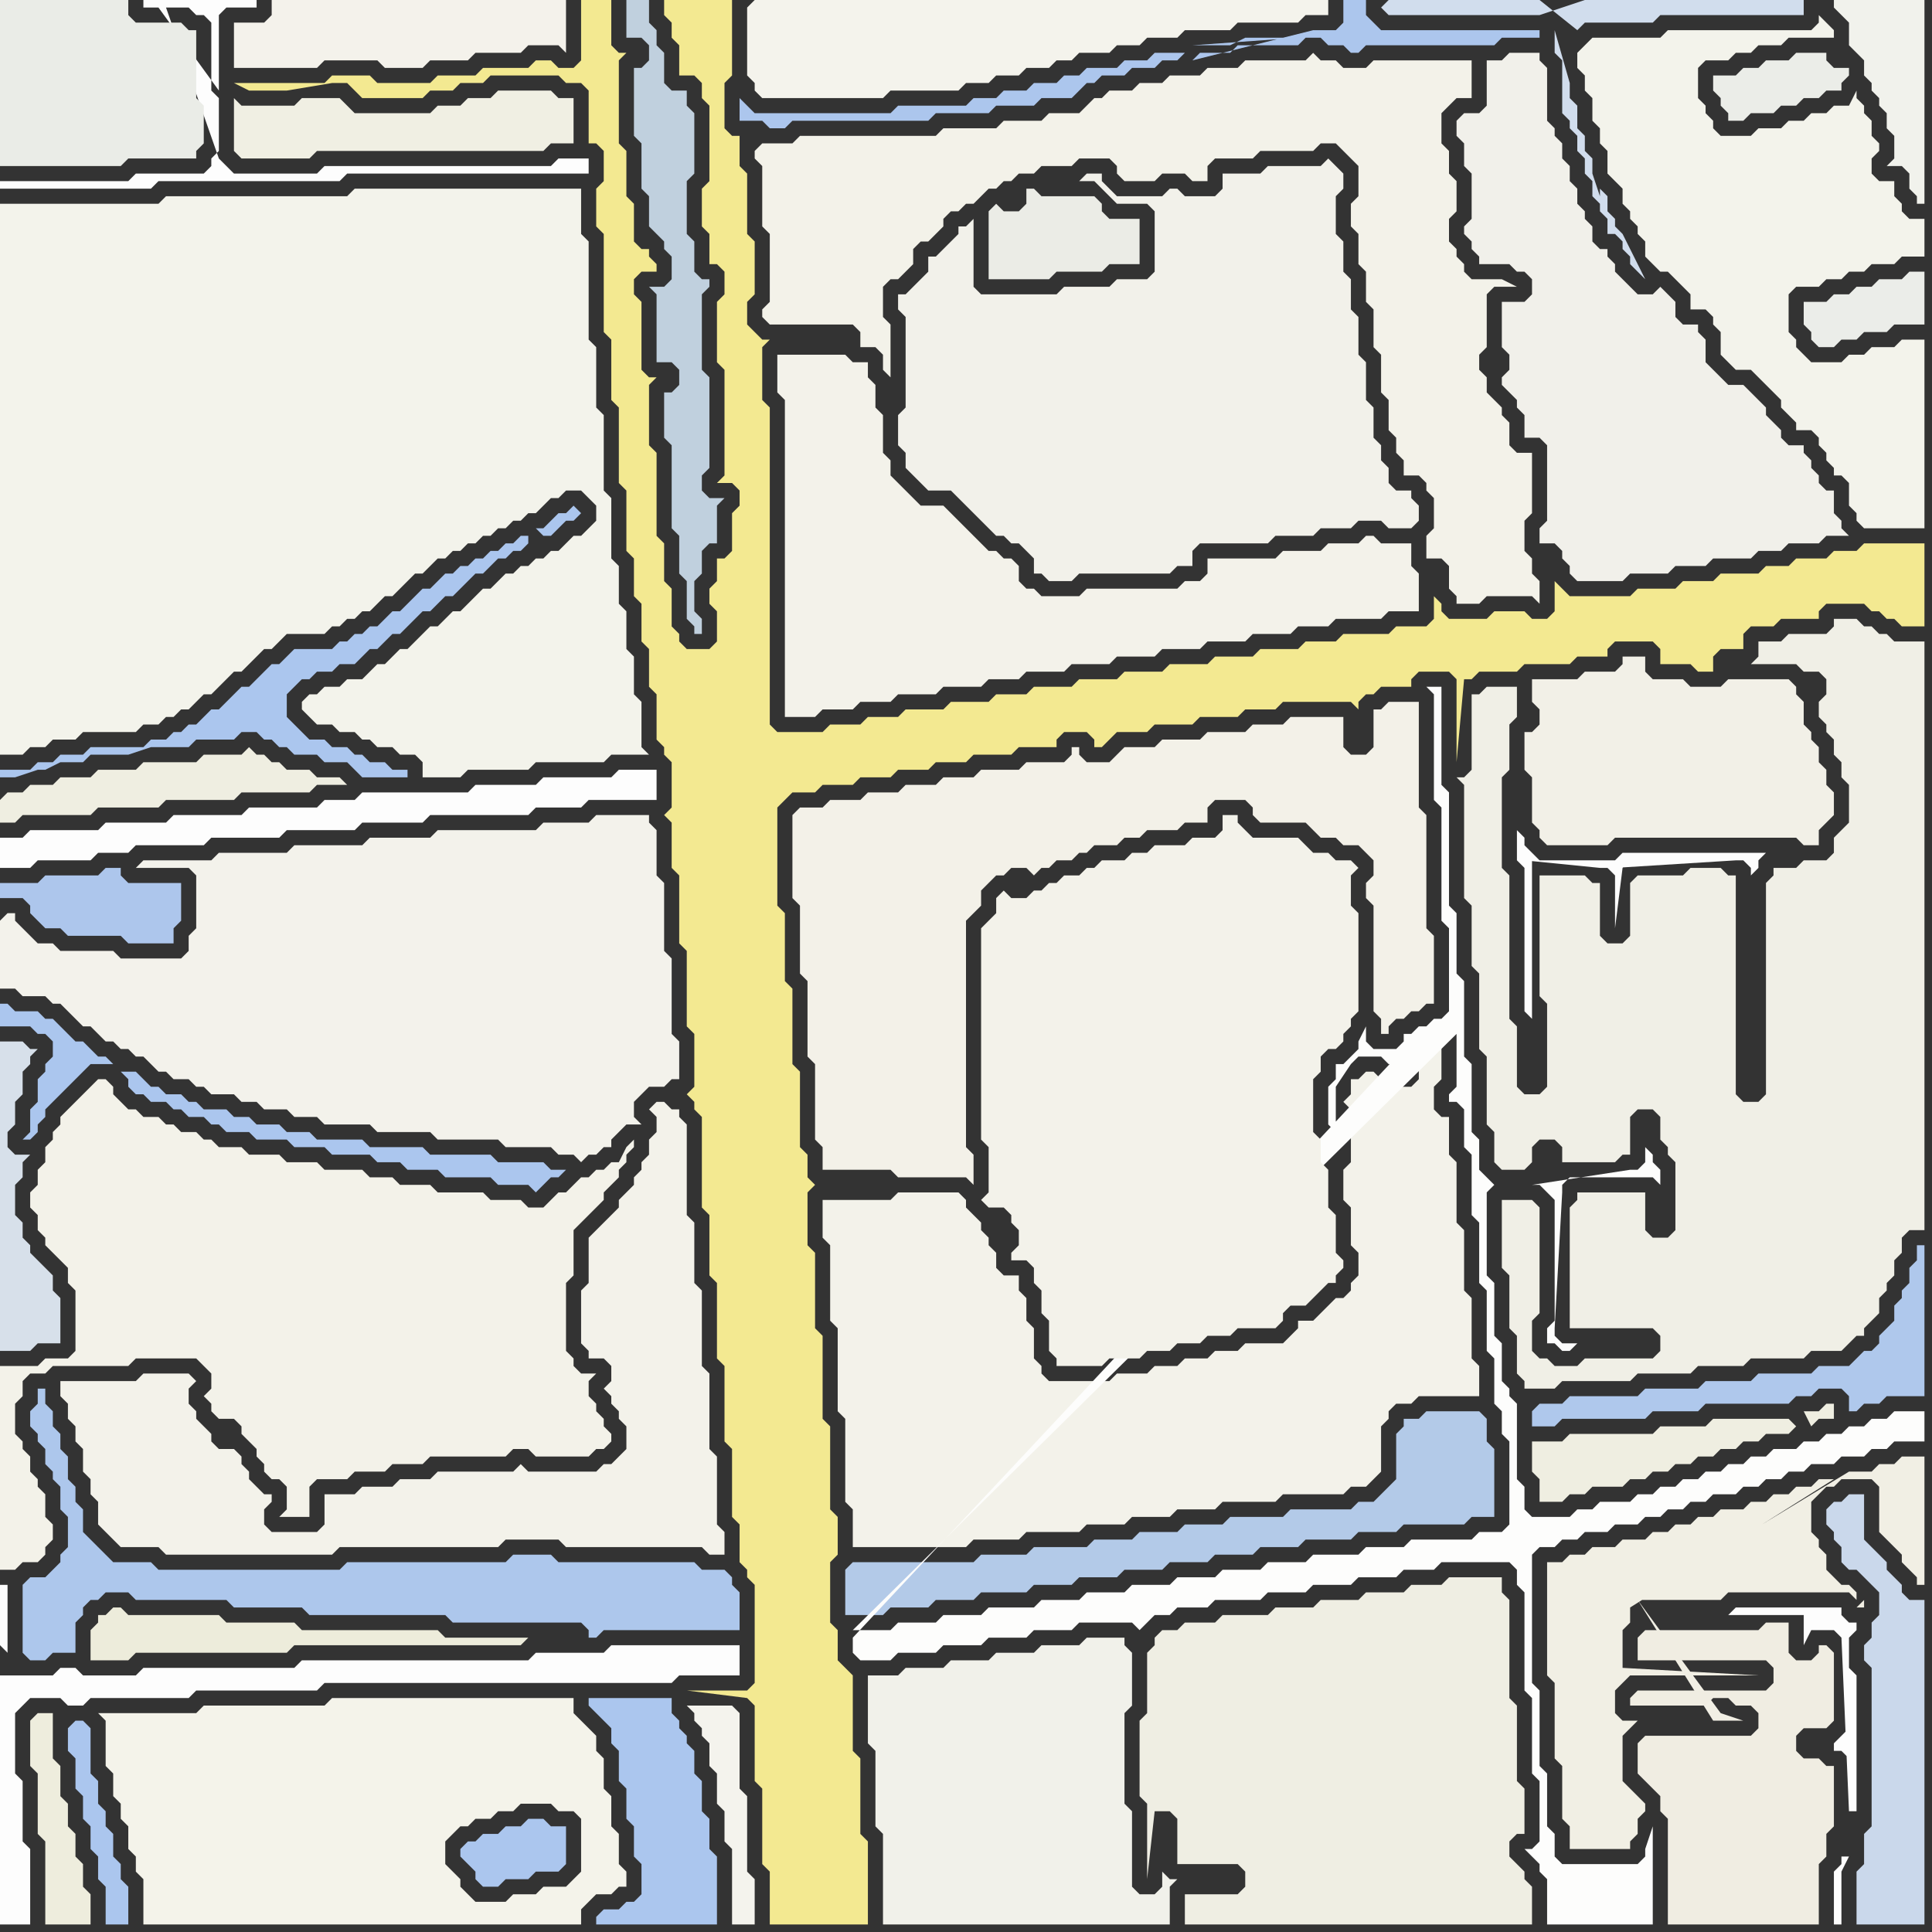 <svg width="256" height="256" xmlns="http://www.w3.org/2000/svg"><rect width="100%" height="100%" fill="#333333" stroke="none"/><script> 
var tempColor;
function hoverPath(evt){
obj = evt.target;
tempColor = obj.getAttribute("fill");
obj.setAttribute("fill","red");
//alert(tempColor);
//obj.setAttribute("stroke","red");}
function recoverPath(evt){
obj = evt.target;
obj.setAttribute("fill", tempColor);
//obj.setAttribute("stroke", tempColor);
}</script><path onmouseover="hoverPath(evt)" onmouseout="recoverPath(evt)" fill="rgb(179,202,232)" d="M  112,208l 0,6 5,0 1,-1 5,0 1,-1 5,0 1,-1 6,0 1,-1 5,0 1,-1 5,0 1,-1 5,0 1,-1 5,0 1,-1 5,0 1,-1 5,0 1,-1 6,0 1,-1 5,0 1,-1 8,0 1,-1 3,0 0,-9 -1,-1 0,-3 -1,-1 -7,0 -1,1 -2,0 0,1 -1,1 0,6 -1,1 -1,1 -1,1 -2,0 -1,1 -8,0 -1,1 -7,0 -1,1 -5,0 -1,1 -5,0 -1,1 -5,0 -1,1 -7,0 -1,1 -6,0 -1,1 -16,0 -1,1Z"/>
<path onmouseover="hoverPath(evt)" onmouseout="recoverPath(evt)" fill="rgb(241,241,234)" d="M  115,224l 0,7 1,1 0,10 1,1 0,12 38,0 0,-5 1,-1 -1,0 -1,-1 0,2 -1,1 -2,0 -1,-1 0,-10 -1,-1 0,-12 1,-1 0,-7 -1,-1 0,-1 -5,0 -1,1 -5,0 -1,1 -5,0 -1,1 -5,0 -1,1 -5,0 -1,1 -4,0Z"/>
<path onmouseover="hoverPath(evt)" onmouseout="recoverPath(evt)" fill="rgb(235,236,230)" d="M  131,32l 0,5 8,0 1,-1 6,0 1,-1 4,0 0,-6 -4,0 -1,-1 0,-1 -1,-1 -7,0 -1,-1 -1,0 0,2 -1,1 -2,0 -1,-1 -1,1Z"/>
<path onmouseover="hoverPath(evt)" onmouseout="recoverPath(evt)" fill="rgb(235,237,233)" d="M  240,40l -1,0 0,3 1,1 0,1 1,1 2,0 1,-1 2,0 1,-1 3,0 1,-1 4,0 0,-7 -2,0 -1,1 -3,0 -1,1 -2,0 -1,1 -2,0 -1,1Z"/>
<path onmouseover="hoverPath(evt)" onmouseout="recoverPath(evt)" fill="rgb(253,253,253)" d="M  22,1l 3,0 1,1 1,0 1,1 0,9 1,1 0,7 -1,1 0,1 -1,1 -9,0 -1,1 -17,0 0,1 20,0 1,-1 24,0 1,-1 32,0 0,-2 -4,0 -1,1 -30,0 -1,1 -11,0 -1,-1 -1,-1 0,0 -7,-20 7,11 0,-10 1,-1 4,0 0,-1 -15,0 0,1 2,0 8,11 -7,-11Z"/>
<path onmouseover="hoverPath(evt)" onmouseout="recoverPath(evt)" fill="rgb(243,233,145)" d="M  78,0l -1,0 0,8 -1,1 -2,0 -1,-1 -2,0 -1,1 -6,0 -1,1 -5,0 -1,1 -7,0 -1,-1 -5,0 -1,1 -12,0 2,1 5,0 6,-1 2,0 1,1 1,1 8,0 1,-1 3,0 1,-1 3,0 1,-1 9,0 1,1 2,0 1,1 0,7 1,0 1,1 0,4 -1,1 0,5 1,1 0,13 1,1 0,8 1,1 0,10 1,1 0,8 1,1 0,5 1,1 0,5 1,1 0,5 1,1 0,6 1,1 0,1 1,1 0,6 -1,1 1,1 0,6 1,1 0,9 1,1 0,10 1,1 0,7 -1,1 1,1 0,1 1,1 0,12 1,1 0,8 1,1 0,10 1,1 0,10 1,1 0,9 1,1 0,5 1,1 0,1 1,1 0,13 -1,1 -8,0 8,1 0,0 1,1 0,10 1,1 0,10 1,1 0,7 13,0 0,-11 -1,-1 0,-10 -1,-1 0,-10 -1,-1 -1,-1 0,-4 -1,-1 0,-8 1,-1 0,-5 -1,-1 0,-11 -1,-1 0,-11 -1,-1 0,-10 -1,-1 0,-7 1,-1 -1,-1 0,-3 -1,-1 0,-10 -1,-1 0,-10 -1,-1 0,-9 -1,-1 0,-13 1,-1 1,-1 3,0 1,-1 4,0 1,-1 4,0 1,-1 4,0 1,-1 4,0 1,-1 5,0 1,-1 5,0 0,-1 1,-1 3,0 1,1 0,1 1,0 1,-1 1,-1 4,0 1,-1 5,0 1,-1 5,0 1,-1 4,0 1,-1 9,0 1,1 0,-1 1,-1 1,0 1,-1 4,0 0,-1 1,-1 4,0 1,1 0,11 1,-11 1,0 1,-1 5,0 1,-1 6,0 1,-1 4,0 0,-1 1,-1 5,0 1,1 0,2 4,0 1,1 2,0 0,-2 1,-1 3,0 0,-2 1,-1 3,0 1,-1 5,0 0,-1 1,-1 5,0 1,1 1,0 1,1 1,0 1,1 3,0 0,-11 -8,0 -1,1 -3,0 -1,1 -4,0 -1,1 -3,0 -1,1 -5,0 -1,1 -4,0 -1,1 -5,0 -1,1 -8,0 -1,-1 -1,-1 0,4 -1,1 -2,0 -1,-1 -4,0 -1,1 -5,0 -1,-1 0,-1 -1,-1 0,3 -1,1 -4,0 -1,1 -6,0 -1,1 -4,0 -1,1 -5,0 -1,1 -5,0 -1,1 -5,0 -1,1 -5,0 -1,1 -5,0 -1,1 -5,0 -1,1 -4,0 -1,1 -5,0 -1,1 -5,0 -1,1 -4,0 -1,1 -4,0 -1,1 -6,0 -1,-1 0,-42 -1,-1 0,-7 1,-1 -1,0 -1,-1 0,0 -1,-1 0,-3 1,-1 0,-7 -1,-1 0,-8 -1,-1 0,-4 -1,0 -1,-1 0,-6 1,-1 0,-10 -9,0 0,2 1,1 0,2 1,1 0,4 2,0 1,1 0,2 1,1 0,10 -1,1 0,5 1,1 0,4 1,0 1,1 0,3 -1,1 0,8 1,1 0,14 -1,1 2,0 1,1 0,2 -1,1 0,5 -1,1 -1,0 0,3 -1,1 0,2 1,1 0,4 -1,1 -3,0 -1,-1 0,-1 -1,-1 0,-5 -1,-1 0,-5 -1,-1 0,-11 -1,-1 0,-8 1,-1 -1,0 -1,-1 0,-9 -1,-1 0,-2 1,-1 2,0 0,-1 -1,-1 0,-1 -1,0 -1,-1 0,-5 -1,-1 0,-6 -1,-1 0,-11 1,-1 -1,0 -1,-1 0,-6Z"/>
<path onmouseover="hoverPath(evt)" onmouseout="recoverPath(evt)" fill="rgb(244,243,236)" d="M  99,1l 0,9 1,1 0,1 1,1 16,0 1,-1 9,0 1,-1 3,0 1,-1 3,0 1,-1 3,0 1,-1 2,0 1,-1 4,0 1,-1 3,0 1,-1 4,0 1,-1 6,0 1,-1 8,0 1,-1 3,0 0,-2 -76,0 -1,1Z"/>
<path onmouseover="hoverPath(evt)" onmouseout="recoverPath(evt)" fill="rgb(243,242,234)" d="M  103,49l 0,3 1,1 0,42 4,0 1,-1 4,0 1,-1 4,0 1,-1 5,0 1,-1 5,0 1,-1 4,0 1,-1 5,0 1,-1 5,0 1,-1 5,0 1,-1 5,0 1,-1 5,0 1,-1 5,0 1,-1 4,0 1,-1 6,0 1,-1 4,0 0,-5 -1,-1 0,-3 -4,0 -1,-1 -1,0 -1,1 -4,0 -1,1 -5,0 -1,1 -9,0 0,2 -1,1 -2,0 -1,1 -12,0 -1,1 -5,0 -1,-1 -1,0 -1,-1 0,-2 -1,-1 -1,0 -1,-1 -1,0 -1,-1 -1,-1 -1,-1 -1,-1 -1,-1 -1,-1 -3,0 -1,-1 -1,-1 -1,-1 -1,-1 0,-2 -1,-1 0,-5 -1,-1 0,-3 -1,-1 0,-2 -2,0 -1,-1 -9,0Z"/>
<path onmouseover="hoverPath(evt)" onmouseout="recoverPath(evt)" fill="rgb(243,242,234)" d="M  109,161l 0,3 1,1 0,10 1,1 0,11 1,1 0,11 1,1 0,5 15,0 1,-1 6,0 1,-1 7,0 1,-1 5,0 1,-1 5,0 1,-1 5,0 1,-1 7,0 1,-1 8,0 1,-1 2,0 1,-1 1,-1 0,-6 1,-1 0,-1 1,-1 2,0 1,-1 8,0 0,-4 -1,-1 0,-8 -1,-1 0,-8 -1,-1 0,-8 -1,-1 0,-5 -1,0 -1,-1 0,-3 1,-1 0,-5 -2,0 -1,1 0,4 -1,1 -2,0 -1,-1 -1,0 -1,-1 -1,0 -1,1 -1,0 0,2 -1,1 1,1 0,7 -1,1 0,4 1,1 0,5 1,1 0,3 -1,1 0,1 -1,1 -1,0 -1,1 -1,1 -1,1 -2,0 0,1 -1,1 -1,1 -5,0 -1,1 -3,0 -1,1 -3,0 -1,1 -3,0 -1,1 -4,0 -1,1 -8,0 -1,-1 0,-1 -1,-1 0,-4 -1,-1 0,-3 -1,-1 0,-2 -2,0 -1,-1 0,-2 -1,-1 0,-1 -1,-1 0,-1 -1,-1 -1,-1 0,-1 -1,-1 -8,0 -1,1 -9,0Z"/>
<path onmouseover="hoverPath(evt)" onmouseout="recoverPath(evt)" fill="rgb(253,253,252)" d="M  113,217l 0,2 1,1 4,0 1,-1 5,0 1,-1 5,0 1,-1 5,0 1,-1 5,0 1,-1 7,0 1,1 0,0 1,-1 1,-1 2,0 1,-1 4,0 1,-1 6,0 1,-1 5,0 1,-1 5,0 1,-1 5,0 1,-1 4,0 1,-1 9,0 1,1 0,2 1,1 0,13 1,1 0,10 1,1 0,8 -1,1 -1,0 1,1 0,0 1,1 0,1 1,1 0,6 14,0 0,-13 -1,3 0,1 -1,1 -10,0 -1,-1 0,-3 -1,-1 0,-7 -1,-1 0,-10 -1,-1 0,-17 1,-1 2,0 1,-1 2,0 1,-1 3,0 1,-1 3,0 1,-1 2,0 1,-1 2,0 1,-1 2,0 1,-1 3,0 1,-1 2,0 1,-1 2,0 1,-1 2,0 1,-1 3,0 1,-1 3,0 1,-1 2,0 1,-1 4,0 0,-4 -4,0 -1,1 -2,0 -1,1 -2,0 -1,1 -2,0 -1,1 -2,0 -1,1 -3,0 -1,1 -2,0 -1,1 -2,0 -1,1 -2,0 -1,1 -2,0 -1,1 -2,0 -1,1 -2,0 -1,1 -4,0 -1,1 -2,0 -1,1 -5,0 -1,-1 0,-3 -1,-1 0,-10 -1,-1 0,-1 -1,-1 0,-5 -1,-1 0,-7 -1,-1 0,-11 1,-1 0,0 -1,-1 -1,-1 0,-4 -1,-1 0,-9 -1,-1 0,-10 -1,-1 0,-8 -1,-1 0,-15 -1,-1 0,-13 -2,0 1,1 0,14 1,1 0,15 1,1 0,11 -1,1 -1,0 -1,1 -1,0 -1,1 -1,0 0,1 -1,1 -3,0 -1,-1 0,-2 -1,2 0,1 -1,1 -1,1 -1,0 0,2 -1,1 0,5 1,1 0,-6 2,-3 1,-1 3,0 1,1 1,0 1,1 0,-3 -73,78 80,-80 0,7 -1,1 0,1 1,0 1,1 0,5 1,1 0,8 1,1 0,8 1,1 0,8 1,1 0,6 1,1 0,3 1,1 0,11 -1,1 -3,0 -1,1 -8,0 -1,1 -5,0 -1,1 -6,0 -1,1 -5,0 -1,1 -5,0 -1,1 -5,0 -1,1 -5,0 -1,1 -5,0 -1,1 -5,0 -1,1 -6,0 -1,1 -5,0 -1,1 -5,0 -1,1 -5,0 80,-79 -80,80 90,-60 1,0 1,1 0,0 1,1 0,16 -1,1 0,2 1,0 1,1 1,0 1,-1 -2,0 -1,-1 0,-1 1,-18 0,-1 1,-1 11,0 1,1 0,-2 -1,-1 0,-1 -1,-1 0,2 -1,1 -1,0 -13,2 -90,60Z"/>
<path onmouseover="hoverPath(evt)" onmouseout="recoverPath(evt)" fill="rgb(241,240,234)" d="M  194,15l -1,1 0,2 1,1 0,3 1,1 0,6 -1,1 0,1 1,1 0,1 1,1 0,1 4,0 1,1 1,0 1,1 0,2 -1,1 -3,0 0,6 1,1 0,2 -1,1 0,1 1,1 1,1 0,1 1,1 0,3 2,0 1,1 0,10 -1,1 0,2 2,0 1,1 0,1 1,1 0,1 1,1 6,0 1,-1 5,0 1,-1 4,0 1,-1 5,0 1,-1 3,0 1,-1 4,0 1,-1 3,0 -1,-1 0,-1 -1,-1 0,-3 -1,0 -1,-1 0,-1 -1,-1 0,-1 -1,-1 0,-1 -2,0 -1,-1 0,-1 -1,-1 -1,-1 0,-1 -1,-1 -1,-1 -1,-1 -2,0 -1,-1 -1,-1 -1,-1 0,-3 -1,-1 0,-1 -2,0 -1,-1 0,-2 -1,-1 -1,-1 -1,1 -2,0 -1,-1 -1,-1 -1,-1 0,-1 -1,-1 0,-1 -1,0 -1,-1 0,-2 -1,-1 0,-1 -1,-1 0,-2 -1,-1 0,-2 -1,-1 0,-2 -1,-1 0,-1 -1,-1 0,-7 -1,-1 0,-1 -4,0 -1,1 -2,0 0,6 -1,1Z"/>
<path onmouseover="hoverPath(evt)" onmouseout="recoverPath(evt)" fill="rgb(239,238,225)" d="M  0,106l 0,3 2,0 1,-1 9,0 1,-1 8,0 1,-1 9,0 1,-1 9,0 1,-1 4,0 -1,-1 -3,0 -1,-1 -3,0 -1,-1 -1,0 -1,-1 -1,0 -1,-1 -1,1 -5,0 -1,1 -7,0 -1,1 -5,0 -1,1 -4,0 -1,1 -3,0 -1,1 -2,0 -1,1Z"/>
<path onmouseover="hoverPath(evt)" onmouseout="recoverPath(evt)" fill="rgb(243,242,235)" d="M  0,122l 0,9 2,0 1,1 3,0 1,1 1,0 1,1 1,1 1,1 1,0 1,1 1,1 1,0 1,1 1,0 1,1 1,0 1,1 1,1 1,0 1,1 2,0 1,1 1,0 1,1 3,0 1,1 2,0 1,1 3,0 1,1 3,0 1,1 6,0 1,1 7,0 1,1 8,0 1,1 6,0 1,1 2,0 1,1 1,-1 1,0 1,-1 1,0 0,-1 1,-1 1,-1 2,0 -1,-1 0,-2 1,-1 1,-1 2,0 1,-1 1,0 0,-5 -1,-1 0,-10 -1,-1 0,-9 -1,-1 0,-6 -1,-1 0,-1 -7,0 -1,1 -6,0 -1,1 -13,0 -1,1 -8,0 -1,1 -9,0 -1,1 -9,0 -1,1 -9,0 -1,1 7,0 1,1 0,7 -1,1 0,2 -1,1 -8,0 -1,-1 -7,0 -1,-1 -2,0 -1,-1 -1,-1 -1,-1 0,-1 -1,0 -1,1Z"/>
<path onmouseover="hoverPath(evt)" onmouseout="recoverPath(evt)" fill="rgb(173,199,236)" d="M  3,210l 0,9 1,1 2,0 1,-1 3,0 0,-4 1,-1 0,-1 1,-1 1,0 1,-1 3,0 1,1 12,0 1,1 9,0 1,1 18,0 1,1 17,0 1,1 0,1 1,0 1,-1 18,0 0,-5 -1,-1 0,-1 -1,-1 -3,0 -1,-1 -18,0 -1,-1 -5,0 -1,1 -21,0 -1,1 -24,0 -1,-1 -5,0 -1,-1 -1,-1 -1,-1 -1,-1 0,-3 -1,-1 0,-2 -1,-1 0,-3 -1,-1 0,-2 -1,-1 0,-2 -1,-1 0,-2 -1,0 0,2 -1,1 0,2 1,1 0,1 1,1 0,2 1,1 0,1 1,1 0,3 1,1 0,4 -1,1 0,1 -1,1 -1,1 -2,0 -1,1Z"/>
<path onmouseover="hoverPath(evt)" onmouseout="recoverPath(evt)" fill="rgb(243,242,234)" d="M  9,186l 0,2 1,1 0,2 1,1 0,3 1,1 0,2 1,1 0,3 1,1 1,1 1,1 5,0 1,1 22,0 1,-1 21,0 1,-1 7,0 1,1 18,0 1,1 2,0 0,-3 -1,-1 0,-9 -1,-1 0,-10 -1,-1 0,-10 -1,-1 0,-8 -1,-1 0,-12 -1,-1 0,-1 -1,0 -1,-1 -1,0 -1,1 0,0 1,1 0,2 -1,1 0,2 -1,1 0,1 -1,1 0,1 -1,1 -1,1 0,1 -1,1 -3,3 0,6 -1,1 0,7 1,1 0,1 2,0 1,1 0,2 -1,1 1,1 0,1 1,1 0,1 1,1 0,3 -2,2 -1,0 -1,1 -9,0 -1,-1 -1,1 -10,0 -1,1 -4,0 -1,1 -4,0 -1,1 -4,0 0,4 -1,1 -6,0 -1,-1 0,-2 1,-1 0,-1 -1,0 -2,-2 0,-1 -1,-1 0,-1 -1,-1 -2,0 -1,-1 0,-1 -1,-1 -1,-1 0,-1 -1,-1 0,-2 1,-1 -1,-1 -6,0 -1,1 -10,0 0,2 1,1Z"/>
<path onmouseover="hoverPath(evt)" onmouseout="recoverPath(evt)" fill="rgb(243,242,233)" d="M  33,153l 0,0 -1,-1 -3,0 -1,-1 -1,0 -1,-1 -2,0 -1,-1 -1,0 -1,-1 -2,0 -1,-1 -1,0 -1,-1 -1,-1 0,-1 -1,-1 -1,0 -1,1 0,0 -1,1 -1,1 -1,1 -1,1 0,1 -1,1 0,1 -1,1 0,2 -1,1 0,2 -1,1 0,2 1,1 0,2 1,1 0,1 1,1 1,1 1,1 0,2 1,1 0,8 -1,1 -3,0 -1,1 -5,0 0,27 2,0 1,-1 2,0 1,-1 0,-1 1,-1 0,-2 -1,-1 0,-3 -1,-1 0,-1 -1,-1 0,-2 -1,-1 0,-1 -1,-1 0,-4 1,-1 0,-2 1,-1 2,0 1,-1 10,0 1,-1 8,0 1,1 1,1 0,2 -1,1 1,1 0,1 1,1 2,0 1,1 0,1 1,1 1,1 0,1 1,1 0,1 1,1 1,0 1,1 0,3 -1,1 4,0 0,-4 1,-1 4,0 1,-1 4,0 1,-1 4,0 1,-1 10,0 1,-1 2,0 1,1 7,0 1,-1 1,0 1,-1 0,-1 -1,-1 0,-1 -1,-1 0,-1 -1,-1 0,-2 1,-1 -2,0 -1,-1 0,-1 -1,-1 0,-9 1,-1 0,-6 1,-1 1,-1 1,-1 1,-1 0,-1 2,-2 0,-1 1,-1 0,-1 1,-1 0,-1 -1,1 -1,2 -1,0 -1,1 -1,0 -1,1 -1,0 -1,1 -1,1 -1,0 -1,1 -1,1 -2,0 -1,-1 -4,0 -1,-1 -6,0 -1,-1 -4,0 -1,-1 -3,0 -1,-1 -5,0 -1,-1 -4,0 -1,-1Z"/>
<path onmouseover="hoverPath(evt)" onmouseout="recoverPath(evt)" fill="rgb(244,243,237)" d="M  92,226l -1,0 1,1 0,1 1,1 0,1 1,1 0,3 1,1 0,4 1,1 0,4 1,1 0,10 3,0 0,-6 -1,-1 0,-10 -1,-1 0,-10 -1,-1Z"/>
<path onmouseover="hoverPath(evt)" onmouseout="recoverPath(evt)" fill="rgb(239,238,227)" d="M  154,216l 0,0 -1,1 0,1 -1,1 0,8 -1,1 0,10 1,1 0,10 1,-9 2,0 1,1 0,6 8,0 1,1 0,2 -1,1 -7,0 0,4 46,0 0,-5 -1,-1 0,-1 -1,-1 -1,-1 0,-2 1,-1 1,0 0,-6 -1,-1 0,-10 -1,-1 0,-13 -1,-1 0,-2 -7,0 -1,1 -4,0 -1,1 -5,0 -1,1 -5,0 -1,1 -5,0 -1,1 -6,0 -1,1 -4,0 -1,1Z"/>
<path onmouseover="hoverPath(evt)" onmouseout="recoverPath(evt)" fill="rgb(235,237,232)" d="M  227,10l 0,2 1,1 0,1 1,1 0,1 2,0 1,-1 3,0 1,-1 2,0 1,-1 2,0 1,-1 2,0 0,-1 1,-1 0,-1 -2,0 -1,-1 0,-1 -4,0 -1,1 -3,0 -1,1 -2,0 -1,1Z"/>
<path onmouseover="hoverPath(evt)" onmouseout="recoverPath(evt)" fill="rgb(253,253,253)" d="M  1,219l 0,-9 -1,0 0,8 1,1 -1,3 0,33 4,0 0,-10 -1,-1 0,-8 -1,-1 0,-8 1,-1 1,-1 4,0 1,1 2,0 1,-1 13,0 1,-1 16,0 1,-1 46,0 1,-1 8,0 0,-4 -17,0 -1,1 -9,0 -1,1 -30,0 -1,1 -20,0 -1,1 -7,0 -1,-1 -2,0 -1,1 -7,0 1,-3Z"/>
<path onmouseover="hoverPath(evt)" onmouseout="recoverPath(evt)" fill="rgb(243,242,234)" d="M  131,122l 0,0 -1,1 0,28 1,1 0,6 -1,1 1,1 2,0 1,1 0,1 1,1 0,2 -1,1 0,1 2,0 1,1 0,2 1,1 0,3 1,1 0,4 1,1 0,1 6,0 1,-1 4,0 1,-1 3,0 1,-1 3,0 1,-1 3,0 1,-1 5,0 1,-1 0,-1 1,-1 2,0 1,-1 1,-1 1,-1 1,0 0,-1 1,-1 0,-1 -1,-1 0,-5 -1,-1 0,-5 -1,-1 0,-3 -1,-1 0,-7 1,-1 0,-2 1,-1 1,0 1,-1 0,-1 1,-1 0,-1 1,-1 0,-13 -1,-1 0,-4 1,-1 -1,-1 -2,0 -1,-1 -2,0 -1,-1 -1,-1 -6,0 -1,-1 -1,-1 0,-1 -2,0 0,2 -1,1 -3,0 -1,1 -4,0 -1,1 -2,0 -1,1 -3,0 -1,1 -1,0 -1,1 -2,0 -1,1 -1,0 -1,1 -1,0 -1,1 -2,0 -1,-1 -1,1 0,2 -1,1Z"/>
<path onmouseover="hoverPath(evt)" onmouseout="recoverPath(evt)" fill="rgb(242,241,234)" d="M  179,38l 0,-1 -1,-1 0,-4 -1,-1 0,-5 1,-1 0,-2 -1,-1 -1,-1 -1,1 -7,0 -1,1 -5,0 0,2 -1,1 -4,0 -1,-1 -1,0 -1,1 -6,0 -1,-1 -1,-1 0,-1 -2,0 -1,1 2,0 3,3 4,0 1,1 0,8 -1,1 -4,0 -1,1 -6,0 -1,1 -10,0 -1,-1 0,-9 -1,1 -1,0 0,1 -1,1 -1,1 -1,1 -1,0 0,2 -1,1 -1,1 -1,1 -1,0 0,2 1,1 0,12 -1,1 0,4 1,1 0,2 1,1 1,1 1,1 3,0 1,1 1,1 1,1 1,1 1,1 1,1 1,0 1,1 1,0 1,1 1,1 0,2 1,0 1,1 3,0 1,-1 12,0 1,-1 2,0 0,-2 1,-1 9,0 1,-1 5,0 1,-1 4,0 1,-1 3,0 1,1 3,0 1,-1 0,-2 -1,-1 0,-1 -2,0 -1,-1 0,-2 -1,-1 0,-2 -1,-1 0,-4 -1,-1 0,-5 -1,-1 0,-5 -1,-1Z"/>
<path onmouseover="hoverPath(evt)" onmouseout="recoverPath(evt)" fill="rgb(242,240,231)" d="M  202,99l 0,3 1,1 0,6 1,1 0,1 1,1 8,0 1,-1 24,0 1,1 2,0 0,-2 1,-1 1,-1 0,-3 -1,-1 0,-2 -1,-1 0,-2 -1,-1 0,-1 -1,-1 0,-3 -1,-1 0,-1 -1,-1 -8,0 -1,1 -4,0 -1,-1 -4,0 -1,-1 0,-2 -3,0 0,1 -1,1 -4,0 -1,1 -6,0 0,3 1,1 0,2 -1,1 -1,0Z"/>
<path onmouseover="hoverPath(evt)" onmouseout="recoverPath(evt)" fill="rgb(175,200,236)" d="M  203,187l 0,2 3,0 1,-1 11,0 1,-1 6,0 1,-1 11,0 1,-1 2,0 1,-1 3,0 1,1 0,2 1,0 1,-1 2,0 1,-1 5,0 0,-20 -1,0 0,2 -1,1 0,2 -1,1 0,1 -1,1 0,2 -1,1 -1,1 0,1 -1,1 -1,0 -1,1 -1,1 -4,0 -1,1 -7,0 -1,1 -6,0 -1,1 -7,0 -1,1 -9,0 -1,1 -3,0 -1,1Z"/>
<path onmouseover="hoverPath(evt)" onmouseout="recoverPath(evt)" fill="rgb(215,224,234)" d="M  3,155l 0,-1 1,-1 -2,0 -1,-1 0,-2 1,-1 0,-3 1,-1 0,-3 1,-1 0,-1 1,-1 -1,0 -1,-1 -3,0 0,41 4,0 1,-1 3,0 0,-6 -1,-1 0,-2 -1,-1 -1,-1 -1,-1 0,-1 -1,-1 0,-2 -1,-1 0,-4 1,-1Z"/>
<path onmouseover="hoverPath(evt)" onmouseout="recoverPath(evt)" fill="rgb(171,198,238)" d="M  63,244l -1,0 -1,1 0,1 1,1 0,0 1,1 0,1 1,1 2,0 1,-1 3,0 1,-1 3,0 1,-1 0,-5 -2,0 -1,-1 -2,0 -1,1 -2,0 -1,1 -2,0 -1,1Z"/>
<path onmouseover="hoverPath(evt)" onmouseout="recoverPath(evt)" fill="rgb(244,243,234)" d="M  67,252l -4,0 -1,-1 -1,-1 0,-1 -1,-1 -1,-1 0,-3 1,-1 1,-1 1,0 1,-1 2,0 1,-1 2,0 1,-1 4,0 1,1 2,0 1,1 0,7 -1,1 -1,1 -3,0 -1,1 -3,0 -1,1 10,1 1,-1 1,-1 2,0 1,-1 1,0 0,-2 -1,-1 0,-4 -1,-1 0,-4 -1,-1 0,-4 -1,-1 0,-2 -1,-1 -1,-1 -1,-1 0,-2 -32,0 -1,1 -16,0 -1,1 -13,0 1,1 0,6 1,1 0,3 1,1 0,2 1,1 0,3 1,1 0,2 1,1 0,6 58,0 0,-2 -10,-1Z"/>
<path onmouseover="hoverPath(evt)" onmouseout="recoverPath(evt)" fill="rgb(243,242,233)" d="M  100,20l 0,1 1,1 0,8 1,1 0,9 -1,1 0,1 1,1 11,0 1,1 0,2 2,0 1,1 0,2 1,1 0,-7 -1,-1 0,-4 1,-1 1,0 1,-1 1,-1 0,-2 1,-1 1,0 1,-1 1,-1 0,-1 1,-1 1,0 1,-1 1,0 1,-1 1,-1 1,0 1,-1 1,0 1,-1 2,0 1,-1 4,0 1,-1 4,0 1,1 0,1 1,1 4,0 1,-1 3,0 1,1 2,0 0,-2 1,-1 5,0 1,-1 7,0 1,-1 2,0 2,2 1,1 0,4 -1,1 0,3 1,1 0,4 1,1 0,4 1,1 0,5 1,1 0,5 1,1 0,4 1,1 0,2 1,1 0,2 2,0 1,1 0,1 1,1 0,4 -1,1 0,3 2,0 1,1 0,3 1,1 0,1 3,0 1,-1 6,0 1,1 0,-3 -1,-1 0,-2 -1,-1 0,-4 1,-1 0,-8 -2,0 -1,-1 0,-3 -1,-1 0,-1 -1,-1 -1,-1 0,-2 -1,-1 0,-2 1,-1 0,-7 1,-1 3,0 -2,-1 -4,0 -1,-1 0,-1 -1,-1 0,-1 -1,-1 0,-3 1,-1 0,-4 -1,-1 0,-3 -1,-1 0,-4 1,-1 1,-1 2,0 0,-5 -13,0 -1,1 -3,0 -1,-1 -2,0 -1,-1 -1,1 -8,0 -1,1 -4,0 -1,1 -4,0 -1,1 -3,0 -1,1 -3,0 -1,1 -1,0 -1,1 -1,1 -4,0 -1,1 -5,0 -1,1 -7,0 -1,1 -18,0 -1,1 -4,0 -1,1Z"/>
<path onmouseover="hoverPath(evt)" onmouseout="recoverPath(evt)" fill="rgb(243,241,232)" d="M  105,108l 0,11 1,1 0,9 1,1 0,10 1,1 0,10 1,1 0,3 9,0 1,1 9,0 1,1 0,-4 -1,-1 0,-30 1,-1 1,-1 0,-2 1,-1 1,-1 1,0 1,-1 2,0 1,1 1,-1 1,0 1,-1 2,0 1,-1 1,0 1,-1 3,0 1,-1 2,0 1,-1 4,0 1,-1 3,0 0,-2 1,-1 4,0 1,1 0,1 1,1 6,0 1,1 1,1 2,0 1,1 2,0 1,1 1,1 0,2 -1,1 0,2 1,1 0,14 1,1 0,2 1,0 0,-1 1,-1 1,0 1,-1 1,0 1,-1 1,0 0,-9 -1,-1 0,-15 -1,-1 0,-14 -4,0 -1,1 -1,0 0,5 -1,1 -2,0 -1,-1 0,-4 -7,0 -1,1 -4,0 -1,1 -5,0 -1,1 -5,0 -1,1 -4,0 -1,1 -1,1 -3,0 -1,-1 0,-1 -1,0 0,1 -1,1 -5,0 -1,1 -5,0 -1,1 -4,0 -1,1 -4,0 -1,1 -4,0 -1,1 -4,0 -1,1 -3,0 -1,1Z"/>
<path onmouseover="hoverPath(evt)" onmouseout="recoverPath(evt)" fill="rgb(209,221,237)" d="M  206,4l 0,3 1,1 0,7 1,1 0,1 1,1 0,2 1,1 0,2 1,1 0,2 1,1 0,1 1,1 0,2 1,0 1,1 0,1 1,1 0,1 1,1 1,1 -2,-4 -1,-2 -1,-1 0,-1 -1,-1 0,-2 -1,-1 0,1 -1,-3 0,-2 -1,-1 0,-2 -1,-1 0,-3 -1,-1 0,-2 -2,-7 -1,-2 0,0 1,2 -2,-2 -20,0 -1,-1 1,-1 20,0 5,4 0,0 1,-1 9,0 1,-1 19,0 0,-2 -29,0 -6,2 2,2Z"/>
<path onmouseover="hoverPath(evt)" onmouseout="recoverPath(evt)" fill="rgb(241,239,228)" d="M  217,212l 11,0 1,-1 16,0 1,1 0,-1 -1,-1 -1,0 -1,-1 -1,-1 0,-2 -1,-1 0,-1 -1,-1 0,-4 1,-1 1,-1 1,0 1,-1 4,0 1,1 0,6 1,1 1,1 1,1 0,1 1,1 1,1 0,1 1,0 0,-17 -3,0 -1,1 -2,0 -1,1 -3,0 -28,17 26,-16 -2,0 -1,1 -2,0 -1,1 -2,0 -1,1 -2,0 -1,1 -3,0 -1,1 -2,0 -1,1 -2,0 -1,1 -2,0 -1,1 -3,0 -1,1 -3,0 -1,1 -2,0 -1,1 -2,0 0,15 1,1 0,10 1,1 0,7 1,1 0,3 8,0 0,-1 1,-1 0,-2 1,-1 0,-1 -1,-1 0,0 -1,-1 -1,-1 0,-6 1,-1 1,-1 -2,0 -1,-1 0,-3 1,-1 1,-1 17,0 -18,-1 0,-5 1,-1 0,-2 27,-17 -26,16 30,0 -1,1 1,0 0,-1 -30,0 10,16 4,0 -3,-1Z"/>
<path onmouseover="hoverPath(evt)" onmouseout="recoverPath(evt)" fill="rgb(240,237,226)" d="M  221,244l 0,11 20,0 0,-8 1,-1 0,-3 1,-1 0,-8 -1,0 -1,-1 -2,0 -1,-1 0,-2 1,-1 3,0 1,-1 0,-9 -1,-1 -1,0 0,1 -1,1 -2,0 -1,-1 0,-4 -3,0 -1,1 -15,0 -1,1 0,3 17,0 1,1 0,2 -1,1 -17,0 -1,1 0,1 10,0 1,-1 2,0 1,1 2,0 1,1 0,2 -1,1 -14,0 -1,1 0,4 1,1 0,0 1,1 1,1 0,2 1,1Z"/>
<path onmouseover="hoverPath(evt)" onmouseout="recoverPath(evt)" fill="rgb(239,238,225)" d="M  237,188l -10,0 -1,1 -6,0 -1,1 -11,0 -1,1 -4,0 0,4 1,1 0,3 3,0 1,-1 2,0 1,-1 4,0 1,-1 2,0 1,-1 2,0 1,-1 2,0 1,-1 2,0 1,-1 2,0 1,-1 2,0 1,-1 3,0 1,-1 -1,-1 3,1 1,-1 2,0 0,-2 -1,0 -1,1 -2,0 1,2 -3,-1Z"/>
<path onmouseover="hoverPath(evt)" onmouseout="recoverPath(evt)" fill="rgb(171,198,238)" d="M  9,229l 0,3 1,1 0,4 1,1 0,3 1,1 0,3 1,1 0,3 1,1 0,5 3,0 0,-5 -1,-1 0,-2 -1,-1 0,-3 -1,-1 0,-2 -1,-1 0,-3 -1,-1 0,-6 -1,-1 -1,0 -1,1Z"/>
<path onmouseover="hoverPath(evt)" onmouseout="recoverPath(evt)" fill="rgb(234,236,231)" d="M  26,5l 0,-1 -1,0 -1,-1 -6,0 -1,-1 0,-2 -17,0 0,22 16,0 1,-1 9,0 0,-1 1,-1 0,-5 -1,-1Z"/>
<path onmouseover="hoverPath(evt)" onmouseout="recoverPath(evt)" fill="rgb(244,242,235)" d="M  31,5l 0,4 11,0 1,-1 7,0 1,1 5,0 1,-1 5,0 1,-1 6,0 1,-1 4,0 1,1 0,-7 -39,0 0,2 -1,1 -4,0Z"/>
<path onmouseover="hoverPath(evt)" onmouseout="recoverPath(evt)" fill="rgb(240,239,230)" d="M  223,182l 1,0 1,-1 6,0 1,-1 7,0 1,-1 4,0 2,-2 1,0 0,-1 1,-1 1,-1 0,-2 1,-1 0,-1 1,-1 0,-2 1,-1 0,-2 1,-1 2,0 0,-78 -4,0 -1,-1 -1,0 -1,-1 -1,0 -1,-1 -3,0 0,1 -1,1 -5,0 -1,1 -3,0 0,2 -1,1 6,0 1,1 2,0 1,1 0,2 -1,1 0,2 1,1 0,1 1,1 0,2 1,1 0,2 1,1 0,5 -1,1 -1,1 0,2 -1,1 -3,0 -1,1 -3,0 0,1 -1,1 0,28 -1,1 -2,0 -1,-1 0,-29 -1,0 -1,-1 -4,0 -1,1 -6,0 -1,1 0,7 -1,1 -2,0 -1,-1 0,-7 -1,0 -1,-1 -6,0 0,16 1,1 0,11 -1,1 -2,0 -1,-1 0,-8 -1,-1 0,-19 -1,-1 0,-12 1,-1 0,-6 1,-1 0,-4 -4,0 -1,1 -1,0 0,10 -1,1 -1,0 1,1 0,15 1,1 0,8 1,1 0,10 1,1 0,9 1,1 0,4 1,1 3,0 1,-1 0,-2 1,-1 2,0 1,1 0,2 7,0 1,-1 1,0 0,-5 1,-1 2,0 1,1 0,3 1,1 0,1 1,1 0,9 -1,1 -2,0 -1,-1 0,-5 -9,0 0,1 -1,1 0,16 11,0 1,1 0,2 -1,1 -9,0 -1,1 -3,0 -1,-1 -1,0 -1,-1 0,-4 1,-1 0,-14 -1,-1 -4,0 0,9 1,1 0,7 1,1 0,5 1,1 0,1 4,0 1,-1 9,0 1,-1Z"/>
<path onmouseover="hoverPath(evt)" onmouseout="recoverPath(evt)" fill="rgb(241,242,236)" d="M  246,7l 0,0 1,1 0,2 1,1 0,1 1,1 0,1 1,1 0,2 1,1 0,3 -1,1 2,0 1,1 0,2 1,1 0,1 1,0 0,-27 -12,0 0,1 1,1 0,0 1,1 0,3 1,1Z"/>
<path onmouseover="hoverPath(evt)" onmouseout="recoverPath(evt)" fill="rgb(243,243,235)" d="M  0,94l 0,6 3,0 1,-1 2,0 1,-1 3,0 1,-1 7,0 1,-1 2,0 1,-1 1,0 1,-1 1,0 1,-1 1,-1 1,0 1,-1 1,-1 1,-1 1,0 1,-1 1,-1 1,-1 1,0 1,-1 1,-1 5,0 1,-1 1,0 1,-1 1,0 1,-1 1,0 1,-1 1,-1 1,0 1,-1 1,-1 1,-1 1,0 1,-1 1,-1 1,0 1,-1 1,0 1,-1 1,0 1,-1 1,0 1,-1 1,0 1,-1 1,0 1,-1 1,0 1,-1 1,-1 1,0 1,-1 2,0 1,1 1,1 0,2 -1,1 -1,1 -1,0 -1,1 -1,1 -1,0 -1,1 -1,0 -1,1 -1,0 -1,1 -1,0 -1,1 -1,1 -1,0 -2,2 -1,1 -1,0 -1,1 -1,1 -1,0 -1,1 -1,1 -1,1 -1,0 -1,1 -1,1 -1,0 -1,1 -1,1 -2,0 -1,1 -2,0 -1,1 -1,0 -1,1 0,1 1,1 1,1 2,0 1,1 2,0 1,1 1,0 1,1 2,0 1,1 2,0 1,1 0,2 5,0 1,-1 8,0 1,-1 9,0 1,-1 5,0 -1,-1 0,-6 -1,-1 0,-5 -1,-1 0,-5 -1,-1 0,-5 -1,-1 0,-8 -1,-1 0,-10 -1,-1 0,-8 -1,-1 0,-13 -1,-1 0,-6 -30,0 -1,1 -24,0 -1,1 -21,0Z"/>
<path onmouseover="hoverPath(evt)" onmouseout="recoverPath(evt)" fill="rgb(173,198,236)" d="M  3,117l -3,0 0,2 3,0 1,1 0,1 1,1 1,1 2,0 1,1 7,0 1,1 6,0 0,-2 1,-1 0,-5 -7,0 -1,-1 0,-1 -2,0 -1,1 -7,0 -1,1Z"/>
<path onmouseover="hoverPath(evt)" onmouseout="recoverPath(evt)" fill="rgb(238,237,221)" d="M  7,229l 0,-2 -2,0 -1,1 0,6 1,1 0,8 1,1 0,11 6,0 0,-4 -1,-1 0,-3 -1,-1 0,-3 -1,-1 0,-3 -1,-1 0,-4 -1,-1Z"/>
<path onmouseover="hoverPath(evt)" onmouseout="recoverPath(evt)" fill="rgb(237,236,219)" d="M  14,214l -1,0 0,1 -1,1 0,4 5,0 1,-1 20,0 1,-1 30,0 1,-1 -11,0 -1,-1 -18,0 -1,-1 -9,0 -1,-1 -12,0 -1,-1 -1,0 -1,1Z"/>
<path onmouseover="hoverPath(evt)" onmouseout="recoverPath(evt)" fill="rgb(171,198,238)" d="M  16,142l 0,0 1,1 0,1 1,1 1,0 1,1 2,0 1,1 1,0 1,1 2,0 1,1 1,0 1,1 3,0 1,1 4,0 1,1 4,0 1,1 5,0 1,1 3,0 1,1 4,0 1,1 6,0 1,1 4,0 1,1 1,-1 1,-1 1,0 1,-1 -2,0 -1,-1 -6,0 -1,-1 -8,0 -1,-1 -7,0 -1,-1 -6,0 -1,-1 -3,0 -1,-1 -3,0 -1,-1 -2,0 -1,-1 -3,0 -1,-1 -1,0 -1,-1 -2,0 -1,-1 -1,0 -1,-1 -1,-1 -2,0 -1,-1 -1,-1 -1,0 -1,-1 -1,-1 -1,0 -1,-1 -1,-1 -1,-1 -1,0 -1,-1 -3,0 -1,-1 -1,0 0,3 4,0 1,1 1,0 1,1 0,2 -1,1 0,1 -1,1 0,3 -1,1 0,3 -1,1 1,0 1,-1 0,-1 1,-1 0,-1 1,-1 1,-1 2,-2 1,-1 1,-1 3,0 1,1Z"/>
<path onmouseover="hoverPath(evt)" onmouseout="recoverPath(evt)" fill="rgb(171,198,238)" d="M  79,254l 0,1 16,0 0,-9 -1,-1 0,-4 -1,-1 0,-4 -1,-1 0,-3 -1,-1 0,-1 -1,-1 0,-1 -1,-1 0,-2 -11,0 0,1 1,1 0,0 1,1 1,1 0,2 1,1 0,4 1,1 0,4 1,1 0,4 1,1 0,4 -1,1 -1,0 -1,1 -2,0 -1,1Z"/>
<path onmouseover="hoverPath(evt)" onmouseout="recoverPath(evt)" fill="rgb(243,243,235)" d="M  210,6l 0,0 -1,1 0,2 1,1 0,2 1,1 0,3 1,1 0,2 1,1 0,3 1,1 1,1 0,2 1,1 0,1 1,1 0,1 1,1 0,2 1,1 1,1 1,0 1,1 1,1 1,1 0,2 2,0 1,1 0,1 1,1 0,3 1,1 1,1 2,0 1,1 1,1 1,1 1,1 0,1 1,1 1,1 0,1 2,0 1,1 0,1 1,1 0,1 1,1 0,1 1,0 1,1 0,3 1,1 0,1 1,1 8,0 0,-25 -3,0 -1,1 -3,0 -1,1 -2,0 -1,1 -4,0 -1,-1 -1,-1 0,-1 -1,-1 0,-5 1,-1 3,0 1,-1 2,0 1,-1 2,0 1,-1 3,0 1,-1 3,0 0,-5 -2,0 -1,-1 0,-1 -1,-1 0,-2 -2,0 -1,-1 0,-2 1,-1 0,-1 -1,-1 0,-2 -1,-1 0,-1 -1,-1 0,-1 -1,2 -2,0 -1,1 -2,0 -1,1 -2,0 -1,1 -3,0 -1,1 -4,0 -1,-1 0,-1 -1,-1 0,-1 -1,-1 0,-4 1,-1 3,0 1,-1 2,0 1,-1 3,0 1,-1 6,0 0,-1 -1,-1 0,0 -1,-1 0,1 -1,1 -19,0 -1,1 -9,0 -1,1Z"/>
<path onmouseover="hoverPath(evt)" onmouseout="recoverPath(evt)" fill="rgb(253,253,253)" d="M  232,116l 0,0 1,-1 0,-1 1,-1 -19,0 -1,1 -10,0 -1,-1 -1,-1 0,-1 -1,-1 0,4 1,1 0,19 1,1 0,-21 -1,0 10,1 1,0 1,1 0,7 1,-8 0,0 1,-1 -1,0 -1,1 16,-1 1,0 1,1Z"/>
<path onmouseover="hoverPath(evt)" onmouseout="recoverPath(evt)" fill="rgb(253,253,253)" d="M  244,246l 0,1 -1,1 0,7 1,0 0,-7 1,-2 -1,0 1,-6 1,0 0,-18 -1,-1 0,-4 1,-1 0,-1 -1,0 -1,-1 0,-1 -14,0 -1,1 10,0 0,4 1,-2 3,0 1,1 1,23 -1,6 1,-22 0,5 -1,1 -1,1 0,1 1,0 1,1 0,-9 -1,22Z"/>
<path onmouseover="hoverPath(evt)" onmouseout="recoverPath(evt)" fill="rgb(253,253,253)" d="M  1,111l -1,0 0,4 4,0 1,-1 7,0 1,-1 4,0 1,-1 9,0 1,-1 9,0 1,-1 9,0 1,-1 8,0 1,-1 13,0 1,-1 6,0 1,-1 9,0 0,-4 -5,0 -1,1 -9,0 -1,1 -8,0 -1,1 -14,0 -1,1 -4,0 -1,1 -9,0 -1,1 -9,0 -1,1 -8,0 -1,1 -9,0 -1,1Z"/>
<path onmouseover="hoverPath(evt)" onmouseout="recoverPath(evt)" fill="rgb(240,239,227)" d="M  32,14l -1,-1 0,7 1,1 9,0 1,-1 30,0 1,-1 3,0 0,-6 -2,0 -1,-1 -7,0 -1,1 -3,0 -1,1 -3,0 -1,1 -10,0 -1,-1 -1,-1 -5,0 -1,1Z"/>
<path onmouseover="hoverPath(evt)" onmouseout="recoverPath(evt)" fill="rgb(171,198,238)" d="M  70,71l -1,0 -1,1 -1,0 -1,1 -1,0 -1,1 -1,0 -1,1 -1,0 -1,1 -1,0 -1,1 -1,1 -1,0 -2,2 -1,1 -1,0 -1,1 -1,1 -1,0 -1,1 -1,0 -1,1 -1,0 -1,1 -5,0 -1,1 -1,1 -1,0 -1,1 -2,2 -1,0 -1,1 -1,1 -1,1 -1,0 -1,1 -1,1 -1,0 -1,1 -1,0 -1,1 -2,0 -1,1 -7,0 -1,1 -3,0 -1,1 -2,0 -1,1 -4,0 0,1 2,0 3,-1 1,0 2,-1 3,0 1,-1 5,0 3,-1 5,0 1,-1 5,0 1,-1 2,0 1,1 1,0 1,1 1,0 1,1 3,0 1,1 3,0 1,1 1,1 6,0 0,-1 -2,0 -1,-1 -2,0 -1,-1 -1,0 -1,-1 -2,0 -1,-1 -2,0 -1,-1 -1,-1 -1,-1 0,-3 1,-1 1,-1 1,0 1,-1 2,0 1,-1 2,0 1,-1 1,-1 1,0 1,-1 1,-1 1,0 1,-1 1,-1 1,-1 1,0 1,-1 1,-1 1,0 1,-1 1,-1 1,-1 1,0 1,-1 1,-1 1,0 1,-1 1,0 1,-1 0,-1 1,-1 1,1 1,0 1,-1 1,-1 1,0 1,-1 -1,-1 0,0 -1,1 -1,0 -1,1 -1,1 -1,0 -1,1Z"/>
<path onmouseover="hoverPath(evt)" onmouseout="recoverPath(evt)" fill="rgb(192,208,222)" d="M  87,31l 0,0 1,1 0,1 1,1 0,3 -1,1 -2,0 1,1 0,9 2,0 1,1 0,2 -1,1 -1,0 0,6 1,1 0,11 1,1 0,5 1,1 0,5 1,1 0,1 1,0 0,-2 -1,-1 0,-4 1,-1 0,-3 1,-1 1,0 0,-5 1,-1 -2,0 -1,-1 0,-2 1,-1 0,-12 -1,-1 0,-10 1,-1 0,-1 -1,0 -1,-1 0,-4 -1,-1 0,-7 1,-1 0,-8 -1,-1 0,-2 -2,0 -1,-1 0,-4 -1,-1 0,-2 -1,-1 0,-3 -3,0 0,5 2,0 1,1 0,2 -1,1 -1,0 0,9 1,1 0,6 1,1 0,4 1,1Z"/>
<path onmouseover="hoverPath(evt)" onmouseout="recoverPath(evt)" fill="rgb(172,198,237)" d="M  157,7l -4,0 -1,1 -3,0 -1,1 -4,0 -1,1 -2,0 -1,1 -3,0 -1,1 -3,0 -1,1 -3,0 -1,1 -9,0 -1,1 -18,0 -1,-1 -1,-1 0,3 3,0 1,1 2,0 1,-1 18,0 1,-1 7,0 1,-1 5,0 1,-1 4,0 1,-1 1,-1 1,0 1,-1 3,0 1,-1 3,0 1,-1 2,0 1,-1 1,1 1,-1 4,0 1,-1 8,0 1,-1 2,0 1,1 2,0 1,1 1,0 1,-1 17,0 1,-1 5,0 0,-1 -21,0 -1,-1 -1,-1 0,-2 -3,0 0,3 -1,1 -3,0 -16,4 -1,-1 15,-2 -7,0 -2,1 -5,0 14,-1 -15,2Z"/>
<path onmouseover="hoverPath(evt)" onmouseout="recoverPath(evt)" fill="rgb(202,216,235)" d="M  244,199l -1,0 -1,1 0,2 1,1 0,1 1,1 0,2 1,1 1,0 1,1 1,1 1,1 0,3 -1,1 0,2 -1,1 0,2 1,1 0,21 -1,1 0,4 -1,1 0,7 9,0 0,-43 -2,0 -1,-1 0,-1 -1,-1 -1,-1 0,-1 -1,-1 -1,-1 -1,-1 0,-6 -2,0 -1,1Z"/>
</svg>